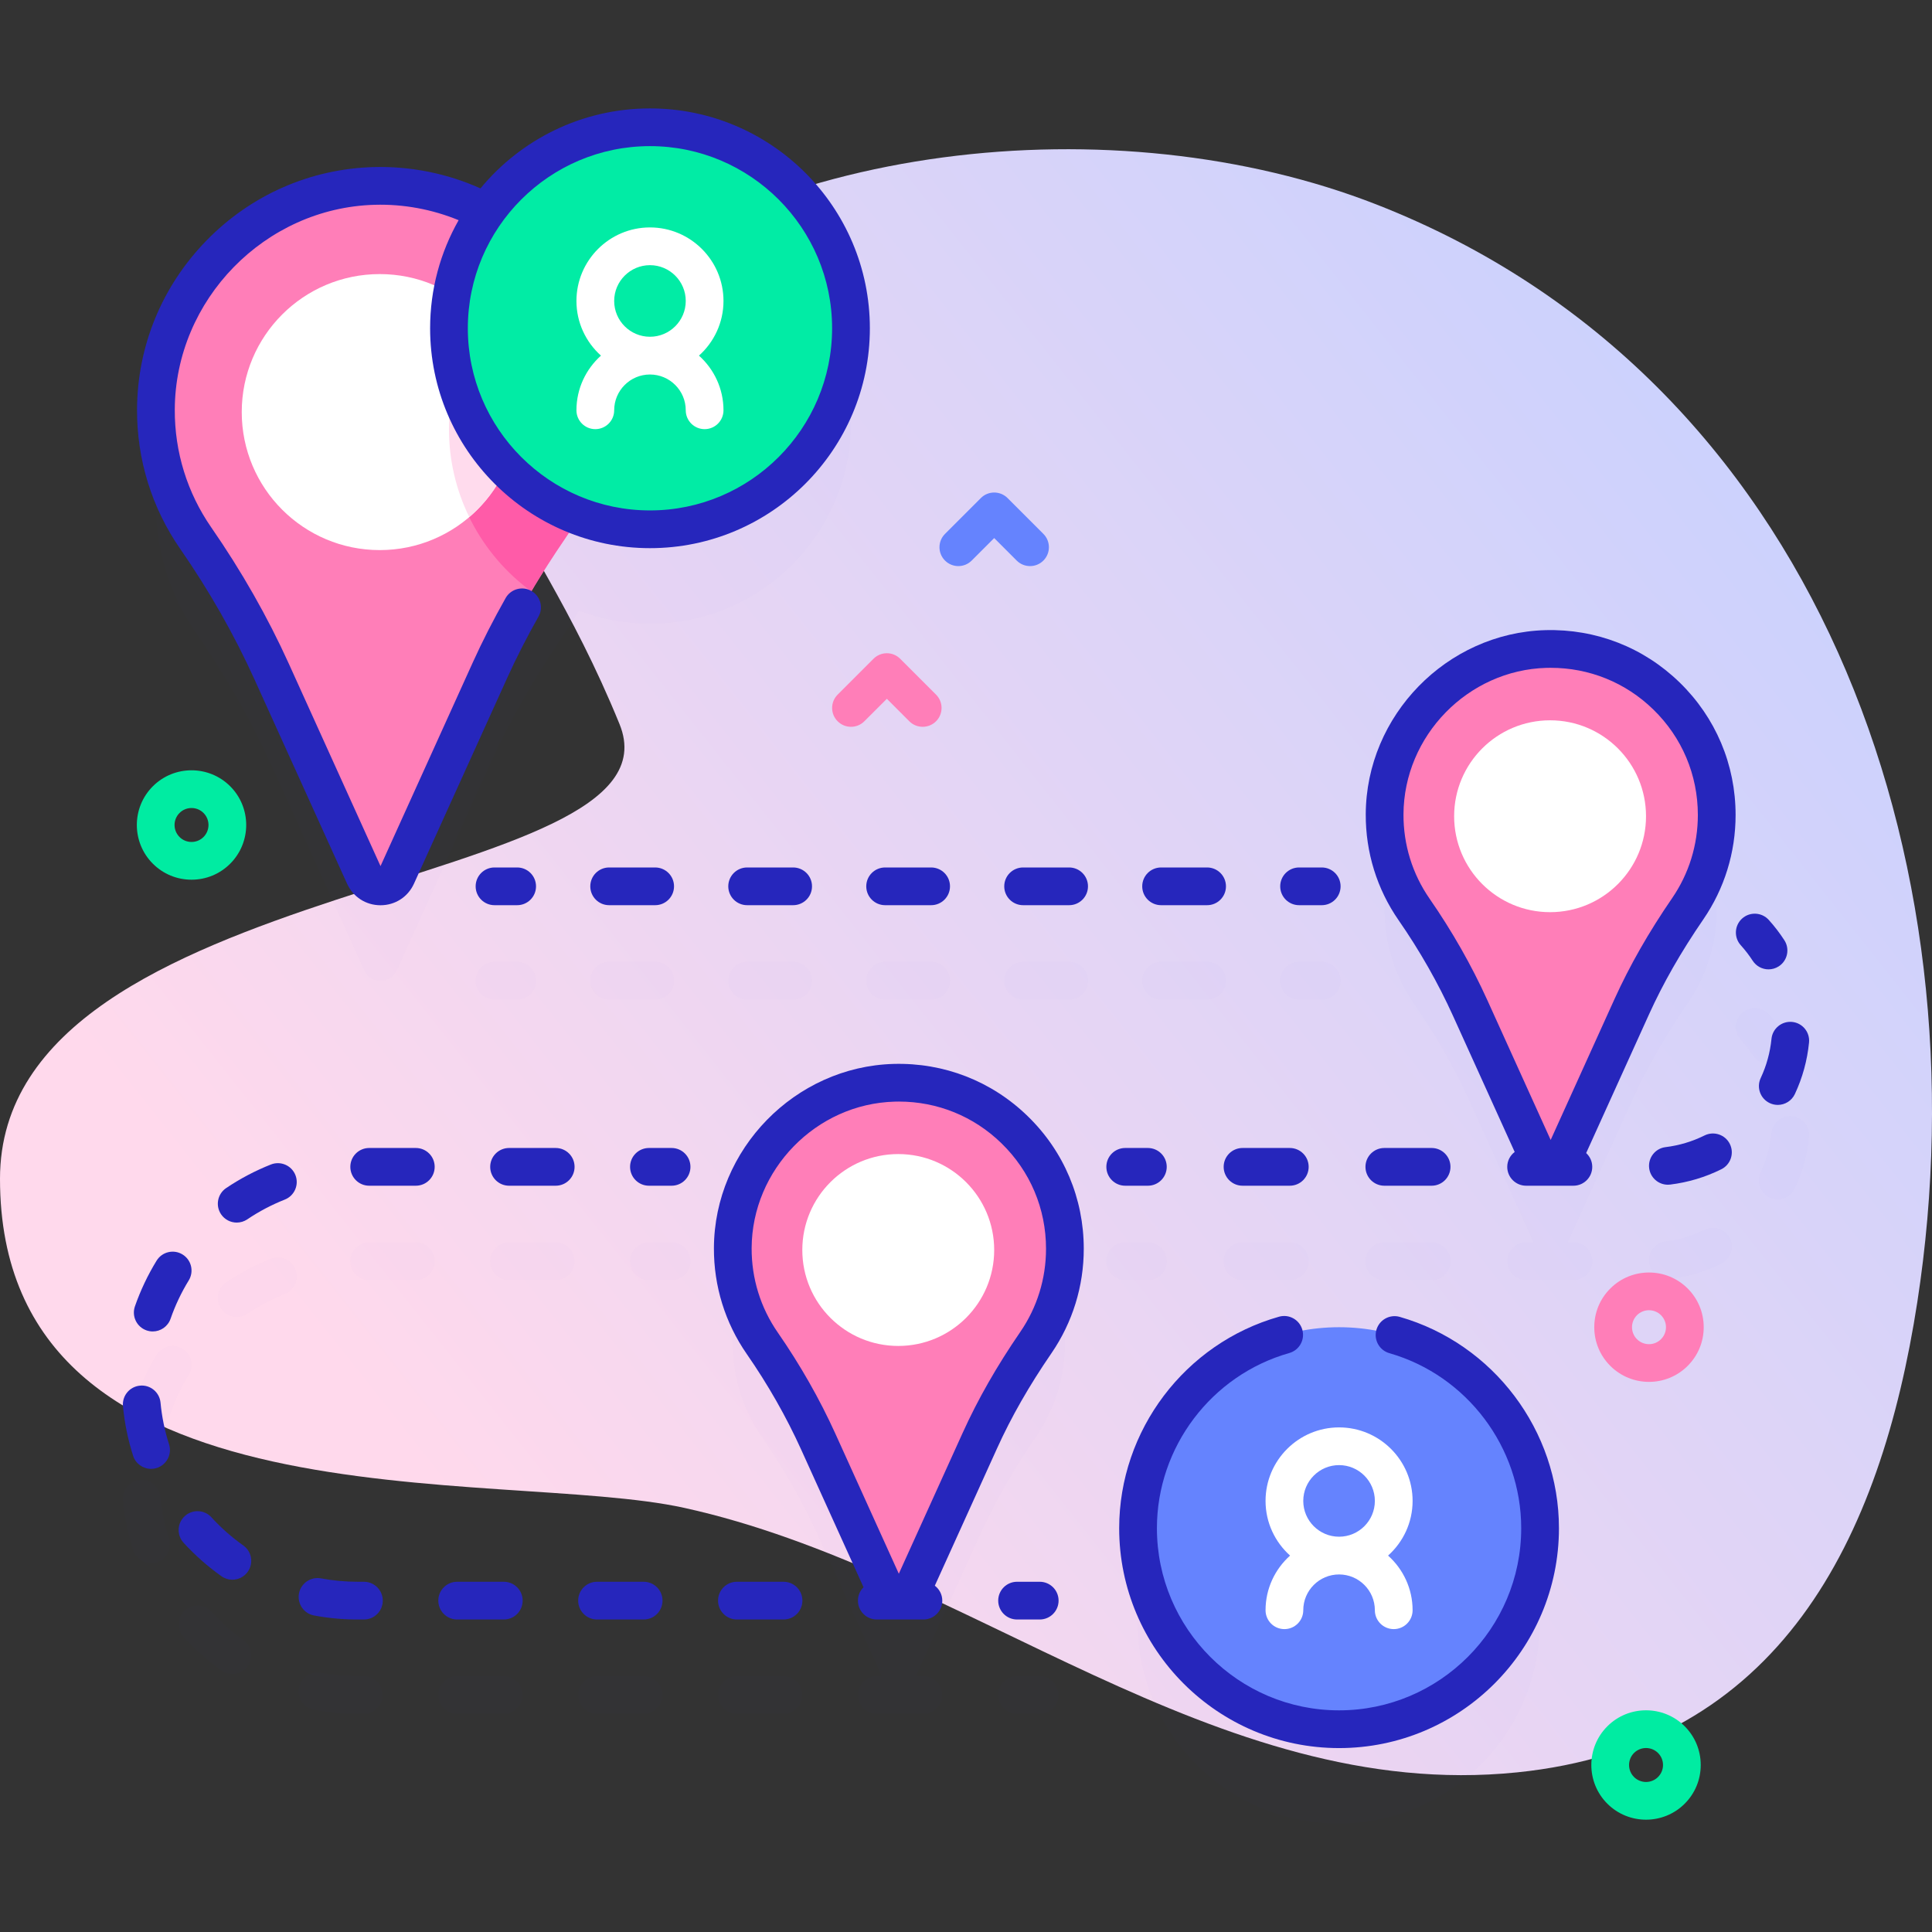 <svg width="88" height="88" viewBox="0 0 88 88" fill="none" xmlns="http://www.w3.org/2000/svg">
<rect x="0" y="0" width="88" height="88" fill="#333333" stroke="none"/>
<g clip-path="url(#clip0)">
<path d="M62.704 9.317C50.828 4.67 34.382 6.435 25.293 14.732C18.876 20.591 23.843 22.261 28.218 32.98C31.384 40.739 0 39.671 0 53.691C0 69.898 22.731 66.826 31.166 68.681C44.063 71.518 55.314 82.129 69.093 80.73C81.089 79.512 85.662 70.099 87.331 59.307C90.439 39.202 82.805 17.182 62.704 9.317Z" fill="url(#paint0_linear)"/>
<g opacity="0.1">
<path opacity="0.1" d="M40.726 53.616C36.662 53.728 33.393 57.08 33.377 61.146C33.37 62.756 33.868 64.25 34.719 65.479C35.702 66.897 36.561 68.396 37.273 69.967L40.163 76.344H39.937C39.463 76.344 39.078 76.729 39.078 77.204C39.078 77.679 39.463 78.063 39.937 78.063H42.061C42.535 78.063 42.92 77.679 42.92 77.204C42.92 76.729 42.535 76.344 42.061 76.344H41.718L44.632 69.915C45.34 68.35 46.21 66.866 47.182 65.45C48.016 64.234 48.504 62.762 48.504 61.177C48.504 56.928 45.001 53.498 40.726 53.616Z" fill="#2626BC"/>
<path opacity="0.1" d="M76.872 45.692C77.706 44.476 78.195 43.005 78.195 41.419C78.195 37.171 74.692 33.74 70.417 33.858C66.352 33.971 63.084 37.322 63.067 41.388C63.061 42.998 63.558 44.492 64.41 45.721C65.392 47.139 66.252 48.638 66.964 50.209L69.854 56.587H69.513C69.038 56.587 68.653 56.971 68.653 57.446C68.653 57.921 69.038 58.305 69.513 58.305H71.665C72.14 58.305 72.525 57.921 72.525 57.446C72.525 56.971 72.14 56.587 71.665 56.587H71.408L74.322 50.157C75.031 48.592 75.9 47.108 76.872 45.692Z" fill="#2626BC"/>
<path opacity="0.1" d="M12.372 34.882L16.591 44.193C16.88 44.83 17.785 44.83 18.073 44.193L22.324 34.811C23.283 32.695 24.46 30.688 25.774 28.772C25.986 28.463 26.181 28.142 26.359 27.811C27.368 28.194 28.462 28.405 29.605 28.405C34.662 28.405 38.761 24.306 38.761 19.249C38.761 14.193 34.662 10.094 29.605 10.094C26.52 10.094 23.794 11.621 22.135 13.96C20.623 13.154 18.886 12.715 17.042 12.766C11.545 12.918 7.124 17.451 7.102 22.951C7.093 25.129 7.765 27.149 8.917 28.812C10.247 30.729 11.409 32.757 12.372 34.882Z" fill="#2626BC"/>
<path opacity="0.1" d="M62.438 82.944C67.429 82.135 70.819 77.433 70.01 72.443C69.201 67.452 64.499 64.062 59.508 64.871C54.517 65.68 51.127 70.382 51.937 75.373C52.746 80.363 57.447 83.753 62.438 82.944Z" fill="#2626BC"/>
<path opacity="0.1" d="M30.59 56.59H29.559C29.084 56.59 28.699 56.974 28.699 57.449C28.699 57.924 29.084 58.309 29.559 58.309H30.59C31.064 58.309 31.449 57.924 31.449 57.449C31.449 56.974 31.064 56.59 30.59 56.59Z" fill="#2626BC"/>
<path opacity="0.1" d="M12.34 57.338C11.626 57.62 10.94 57.982 10.301 58.412C9.908 58.677 9.803 59.211 10.069 59.605C10.235 59.851 10.506 59.984 10.782 59.984C10.947 59.984 11.114 59.937 11.261 59.837C11.798 59.476 12.373 59.173 12.973 58.936C13.414 58.761 13.63 58.262 13.456 57.82C13.281 57.379 12.781 57.163 12.34 57.338Z" fill="#2626BC"/>
<path opacity="0.1" d="M29.318 76.344H27.194C26.72 76.344 26.335 76.728 26.335 77.203C26.335 77.678 26.72 78.062 27.194 78.062H29.318C29.793 78.062 30.177 77.678 30.177 77.203C30.177 76.728 29.793 76.344 29.318 76.344Z" fill="#2626BC"/>
<path opacity="0.1" d="M16.576 76.344H16.29C16.289 76.344 16.288 76.344 16.288 76.344C15.728 76.344 15.167 76.293 14.621 76.191C14.154 76.104 13.706 76.41 13.618 76.877C13.531 77.344 13.838 77.793 14.305 77.88C14.955 78.001 15.622 78.063 16.287 78.063H16.29H16.576C17.05 78.063 17.435 77.678 17.435 77.204C17.435 76.729 17.05 76.344 16.576 76.344Z" fill="#2626BC"/>
<path opacity="0.1" d="M18.94 56.59H16.816C16.342 56.59 15.957 56.974 15.957 57.449C15.957 57.924 16.342 58.309 16.816 58.309H18.94C19.415 58.309 19.799 57.924 19.799 57.449C19.799 56.974 19.415 56.59 18.94 56.59Z" fill="#2626BC"/>
<path opacity="0.1" d="M22.947 76.344H20.823C20.349 76.344 19.964 76.728 19.964 77.203C19.964 77.678 20.349 78.062 20.823 78.062H22.947C23.422 78.062 23.806 77.678 23.806 77.203C23.806 76.728 23.422 76.344 22.947 76.344Z" fill="#2626BC"/>
<path opacity="0.1" d="M25.311 56.59H23.188C22.713 56.59 22.328 56.974 22.328 57.449C22.328 57.924 22.713 58.309 23.188 58.309H25.311C25.786 58.309 26.171 57.924 26.171 57.449C26.171 56.974 25.786 56.59 25.311 56.59Z" fill="#2626BC"/>
<path opacity="0.1" d="M7.312 68.185C7.267 67.713 6.847 67.364 6.375 67.41C5.903 67.455 5.556 67.874 5.601 68.347C5.673 69.114 5.828 69.873 6.063 70.605C6.179 70.969 6.517 71.202 6.881 71.202C6.968 71.202 7.056 71.189 7.143 71.161C7.595 71.016 7.844 70.533 7.699 70.081C7.503 69.467 7.372 68.829 7.312 68.185Z" fill="#2626BC"/>
<path opacity="0.1" d="M11.081 74.69C10.555 74.317 10.066 73.885 9.631 73.408C9.311 73.058 8.767 73.034 8.416 73.354C8.066 73.674 8.042 74.217 8.362 74.568C8.88 75.135 9.461 75.648 10.087 76.092C10.238 76.199 10.412 76.251 10.583 76.251C10.853 76.251 11.118 76.124 11.285 75.888C11.56 75.501 11.468 74.964 11.081 74.69Z" fill="#2626BC"/>
<path opacity="0.1" d="M8.314 61.436C7.91 61.187 7.38 61.314 7.132 61.719C6.729 62.375 6.398 63.076 6.145 63.801C5.99 64.249 6.227 64.739 6.675 64.895C6.769 64.927 6.864 64.943 6.957 64.943C7.313 64.943 7.646 64.72 7.769 64.365C7.981 63.756 8.259 63.168 8.597 62.618C8.845 62.213 8.719 61.684 8.314 61.436Z" fill="#2626BC"/>
<path opacity="0.1" d="M35.689 76.344H33.565C33.091 76.344 32.706 76.728 32.706 77.203C32.706 77.678 33.091 78.062 33.565 78.062H35.689C36.164 78.062 36.548 77.678 36.548 77.203C36.548 76.728 36.164 76.344 35.689 76.344Z" fill="#2626BC"/>
<path opacity="0.1" d="M47.357 76.344H46.326C45.852 76.344 45.467 76.728 45.467 77.203C45.467 77.678 45.852 78.062 46.326 78.062H47.357C47.832 78.062 48.217 77.678 48.217 77.203C48.217 76.728 47.832 76.344 47.357 76.344Z" fill="#2626BC"/>
<path opacity="0.1" d="M81.021 48.316C81.419 48.058 81.533 47.525 81.275 47.127C81.064 46.801 80.825 46.489 80.564 46.201C80.246 45.849 79.702 45.822 79.35 46.14C78.998 46.458 78.971 47.002 79.289 47.354C79.489 47.574 79.671 47.812 79.833 48.061C79.997 48.315 80.273 48.454 80.555 48.454C80.715 48.454 80.877 48.409 81.021 48.316Z" fill="#2626BC"/>
<path opacity="0.1" d="M81.628 50.844C81.155 50.796 80.735 51.142 80.688 51.614C80.626 52.236 80.461 52.836 80.197 53.401C79.995 53.831 80.18 54.342 80.61 54.543C80.728 54.599 80.852 54.625 80.974 54.625C81.297 54.625 81.607 54.442 81.753 54.13C82.1 53.389 82.317 52.6 82.398 51.785C82.445 51.312 82.101 50.892 81.628 50.844Z" fill="#2626BC"/>
<path opacity="0.1" d="M56.595 58.309H58.748C59.222 58.309 59.607 57.924 59.607 57.449C59.607 56.974 59.222 56.59 58.748 56.59H56.595C56.12 56.59 55.735 56.974 55.735 57.449C55.735 57.924 56.12 58.309 56.595 58.309Z" fill="#2626BC"/>
<path opacity="0.1" d="M63.054 58.309H65.207C65.681 58.309 66.066 57.924 66.066 57.449C66.066 56.974 65.681 56.59 65.207 56.59H63.054C62.579 56.59 62.194 56.974 62.194 57.449C62.194 57.924 62.579 58.309 63.054 58.309Z" fill="#2626BC"/>
<path opacity="0.1" d="M77.639 56.015C77.081 56.292 76.484 56.471 75.865 56.546C75.394 56.604 75.058 57.032 75.116 57.503C75.169 57.939 75.54 58.259 75.968 58.259C76.002 58.259 76.037 58.257 76.073 58.252C76.886 58.153 77.67 57.919 78.403 57.555C78.828 57.344 79.002 56.828 78.791 56.403C78.58 55.978 78.064 55.805 77.639 56.015Z" fill="#2626BC"/>
<path opacity="0.1" d="M53.143 57.449C53.143 56.974 52.758 56.59 52.283 56.59H51.252C50.777 56.59 50.393 56.974 50.393 57.449C50.393 57.924 50.777 58.309 51.252 58.309H52.283C52.758 58.309 53.143 57.924 53.143 57.449Z" fill="#2626BC"/>
<path opacity="0.1" d="M22.524 43.812C22.05 43.812 21.665 44.197 21.665 44.672C21.665 45.147 22.05 45.531 22.524 45.531H23.556C24.03 45.531 24.415 45.147 24.415 44.672C24.415 44.197 24.03 43.812 23.556 43.812H22.524Z" fill="#2626BC"/>
<path opacity="0.1" d="M34.031 43.812C33.557 43.812 33.172 44.197 33.172 44.672C33.172 45.147 33.557 45.531 34.031 45.531H36.126C36.601 45.531 36.986 45.147 36.986 44.672C36.986 44.197 36.601 43.812 36.126 43.812H34.031Z" fill="#2626BC"/>
<path opacity="0.1" d="M27.746 43.812C27.271 43.812 26.887 44.197 26.887 44.672C26.887 45.147 27.271 45.531 27.746 45.531H29.841C30.316 45.531 30.701 45.147 30.701 44.672C30.701 44.197 30.316 43.812 29.841 43.812H27.746Z" fill="#2626BC"/>
<path opacity="0.1" d="M48.697 43.812H46.602C46.127 43.812 45.742 44.197 45.742 44.672C45.742 45.147 46.127 45.531 46.602 45.531H48.697C49.171 45.531 49.556 45.147 49.556 44.672C49.556 44.197 49.171 43.812 48.697 43.812Z" fill="#2626BC"/>
<path opacity="0.1" d="M52.887 45.531H54.982C55.456 45.531 55.841 45.147 55.841 44.672C55.841 44.197 55.456 43.812 54.982 43.812H52.887C52.412 43.812 52.027 44.197 52.027 44.672C52.027 45.147 52.412 45.531 52.887 45.531Z" fill="#2626BC"/>
<path opacity="0.1" d="M40.316 45.531H42.411C42.886 45.531 43.271 45.147 43.271 44.672C43.271 44.197 42.886 43.812 42.411 43.812H40.316C39.842 43.812 39.457 44.197 39.457 44.672C39.457 45.147 39.842 45.531 40.316 45.531Z" fill="#2626BC"/>
<path opacity="0.1" d="M59.172 45.531H60.203C60.678 45.531 61.062 45.147 61.062 44.672C61.062 44.197 60.678 43.812 60.203 43.812H59.172C58.697 43.812 58.312 44.197 58.312 44.672C58.312 45.147 58.697 45.531 59.172 45.531Z" fill="#2626BC"/>
</g>
<path d="M27.563 18.695C27.563 12.949 22.826 8.309 17.043 8.469C11.546 8.621 7.125 13.153 7.103 18.653C7.094 20.831 7.766 22.852 8.918 24.514C10.247 26.432 11.41 28.46 12.373 30.585L16.592 39.895C16.88 40.533 17.785 40.533 18.074 39.895L22.325 30.514C23.284 28.398 24.461 26.391 25.775 24.475C26.903 22.83 27.563 20.84 27.563 18.695Z" fill="#FF7EB8"/>
<path d="M27.564 18.695C27.564 20.84 26.904 22.831 25.775 24.476C25.225 25.278 24.695 26.098 24.199 26.935C21.927 25.27 20.45 22.58 20.45 19.546C20.45 16.239 22.203 13.343 24.83 11.734C26.526 13.56 27.564 16.007 27.564 18.695Z" fill="#FF5BA8"/>
<path d="M17.297 25.056C20.768 25.056 23.583 22.242 23.583 18.77C23.583 15.299 20.768 12.484 17.297 12.484C13.825 12.484 11.011 15.299 11.011 18.77C11.011 22.242 13.825 25.056 17.297 25.056Z" fill="white"/>
<path d="M23.584 18.77C23.584 20.687 22.727 22.402 21.375 23.553C20.782 22.343 20.45 20.984 20.45 19.545C20.45 17.696 20.998 15.974 21.942 14.535C22.963 15.652 23.584 17.139 23.584 18.77Z" fill="#FFDBED"/>
<path d="M48.504 56.88C48.504 52.632 45.001 49.201 40.726 49.319C36.662 49.432 33.393 52.783 33.377 56.849C33.37 58.459 33.868 59.953 34.719 61.182C35.702 62.6 36.561 64.099 37.273 65.67L40.393 72.554C40.606 73.025 41.275 73.025 41.489 72.554L44.632 65.618C45.341 64.053 46.21 62.569 47.182 61.153C48.016 59.937 48.504 58.466 48.504 56.88Z" fill="#FF7EB8"/>
<path d="M40.914 61.306C43.327 61.306 45.284 59.35 45.284 56.936C45.284 54.523 43.327 52.566 40.914 52.566C38.5 52.566 36.544 54.523 36.544 56.936C36.544 59.35 38.5 61.306 40.914 61.306Z" fill="white"/>
<path d="M78.195 37.122C78.195 32.874 74.692 29.444 70.417 29.562C66.352 29.674 63.084 33.025 63.067 37.091C63.061 38.701 63.558 40.195 64.41 41.424C65.392 42.842 66.252 44.341 66.964 45.912L70.083 52.796C70.296 53.267 70.966 53.267 71.179 52.796L74.322 45.86C75.031 44.295 75.901 42.811 76.873 41.395C77.706 40.179 78.195 38.708 78.195 37.122Z" fill="#FF7EB8"/>
<path d="M70.604 41.548C73.018 41.548 74.974 39.592 74.974 37.178C74.974 34.765 73.018 32.809 70.604 32.809C68.191 32.809 66.234 34.765 66.234 37.178C66.234 39.592 68.191 41.548 70.604 41.548Z" fill="white"/>
<path d="M30.59 54.008H29.559C29.084 54.008 28.699 53.623 28.699 53.148C28.699 52.674 29.084 52.289 29.559 52.289H30.59C31.064 52.289 31.449 52.674 31.449 53.148C31.449 53.623 31.064 54.008 30.59 54.008Z" fill="#2626BC"/>
<path d="M46.813 50.842C45.169 49.242 42.999 48.398 40.703 48.46C36.208 48.584 32.536 52.346 32.518 56.845C32.511 58.581 33.028 60.25 34.013 61.672C34.981 63.068 35.815 64.533 36.491 66.025L39.333 72.297C39.175 72.452 39.078 72.668 39.078 72.907C39.078 73.382 39.463 73.766 39.937 73.766H42.061C42.535 73.766 42.92 73.382 42.92 72.907C42.92 72.629 42.786 72.383 42.58 72.226L45.414 65.972C46.064 64.538 46.874 63.12 47.891 61.639C48.854 60.234 49.364 58.589 49.364 56.88C49.364 54.586 48.458 52.441 46.813 50.842ZM46.473 60.667C45.399 62.232 44.541 63.736 43.849 65.263L40.94 71.681L38.056 65.315C37.337 63.729 36.452 62.174 35.426 60.693C34.642 59.562 34.231 58.234 34.236 56.852C34.251 53.271 37.173 50.277 40.75 50.178C40.814 50.176 40.878 50.175 40.942 50.175C42.699 50.175 44.352 50.845 45.614 52.074C46.924 53.347 47.645 55.054 47.645 56.88C47.645 58.24 47.24 59.55 46.473 60.667Z" fill="#2626BC"/>
<path d="M16.576 72.047H16.29C15.729 72.047 15.167 71.996 14.621 71.893C14.154 71.807 13.706 72.114 13.618 72.58C13.531 73.047 13.838 73.496 14.305 73.583C14.955 73.705 15.623 73.766 16.29 73.766H16.576C17.05 73.766 17.435 73.382 17.435 72.907C17.435 72.432 17.05 72.047 16.576 72.047Z" fill="#2626BC"/>
<path d="M12.34 53.041C11.626 53.324 10.94 53.685 10.301 54.115C9.908 54.38 9.803 54.914 10.069 55.308C10.235 55.554 10.506 55.687 10.782 55.687C10.947 55.687 11.114 55.64 11.262 55.541C11.798 55.179 12.374 54.876 12.973 54.639C13.414 54.464 13.63 53.965 13.456 53.524C13.281 53.082 12.781 52.867 12.34 53.041Z" fill="#2626BC"/>
<path d="M11.081 70.393C10.555 70.02 10.066 69.589 9.631 69.112C9.311 68.761 8.767 68.737 8.416 69.057C8.066 69.377 8.042 69.921 8.362 70.271C8.88 70.838 9.461 71.351 10.087 71.795C10.238 71.902 10.412 71.954 10.583 71.954C10.853 71.954 11.118 71.828 11.285 71.591C11.56 71.204 11.468 70.668 11.081 70.393Z" fill="#2626BC"/>
<path d="M7.312 63.888C7.267 63.416 6.847 63.067 6.375 63.114C5.903 63.158 5.556 63.577 5.601 64.05C5.673 64.817 5.828 65.576 6.063 66.308C6.179 66.672 6.517 66.905 6.881 66.905C6.968 66.905 7.056 66.892 7.143 66.864C7.595 66.719 7.844 66.236 7.699 65.784C7.503 65.17 7.372 64.532 7.312 63.888Z" fill="#2626BC"/>
<path d="M8.314 57.139C7.91 56.89 7.381 57.017 7.132 57.422C6.73 58.078 6.398 58.779 6.145 59.504C5.99 59.952 6.227 60.442 6.675 60.598C6.769 60.63 6.864 60.646 6.957 60.646C7.313 60.646 7.646 60.423 7.769 60.068C7.981 59.459 8.259 58.871 8.597 58.321C8.845 57.916 8.719 57.387 8.314 57.139Z" fill="#2626BC"/>
<path d="M25.311 52.289H23.188C22.713 52.289 22.328 52.674 22.328 53.148C22.328 53.623 22.713 54.008 23.188 54.008H25.311C25.786 54.008 26.171 53.623 26.171 53.148C26.171 52.674 25.786 52.289 25.311 52.289Z" fill="#2626BC"/>
<path d="M29.318 72.047H27.194C26.72 72.047 26.335 72.431 26.335 72.906C26.335 73.381 26.72 73.766 27.194 73.766H29.318C29.793 73.766 30.177 73.381 30.177 72.906C30.177 72.431 29.793 72.047 29.318 72.047Z" fill="#2626BC"/>
<path d="M35.689 72.047H33.565C33.091 72.047 32.706 72.431 32.706 72.906C32.706 73.381 33.091 73.766 33.565 73.766H35.689C36.164 73.766 36.548 73.381 36.548 72.906C36.548 72.431 36.164 72.047 35.689 72.047Z" fill="#2626BC"/>
<path d="M18.94 52.289H16.816C16.342 52.289 15.957 52.674 15.957 53.148C15.957 53.623 16.342 54.008 16.816 54.008H18.94C19.415 54.008 19.799 53.623 19.799 53.148C19.799 52.674 19.415 52.289 18.94 52.289Z" fill="#2626BC"/>
<path d="M22.947 72.047H20.823C20.349 72.047 19.964 72.431 19.964 72.906C19.964 73.381 20.349 73.766 20.823 73.766H22.947C23.422 73.766 23.806 73.381 23.806 72.906C23.806 72.431 23.422 72.047 22.947 72.047Z" fill="#2626BC"/>
<path d="M47.357 73.766H46.326C45.852 73.766 45.467 73.381 45.467 72.906C45.467 72.431 45.852 72.047 46.326 72.047H47.357C47.832 72.047 48.217 72.431 48.217 72.906C48.217 73.381 47.832 73.766 47.357 73.766Z" fill="#2626BC"/>
<path d="M80.555 44.153C80.273 44.153 79.997 44.014 79.833 43.76C79.671 43.511 79.488 43.273 79.289 43.053C78.971 42.701 78.998 42.157 79.35 41.839C79.702 41.521 80.246 41.548 80.564 41.9C80.825 42.188 81.064 42.5 81.275 42.826C81.533 43.224 81.419 43.757 81.021 44.015C80.877 44.108 80.715 44.153 80.555 44.153Z" fill="#2626BC"/>
<path d="M70.393 28.702C65.898 28.826 62.226 32.588 62.208 37.087C62.201 38.823 62.718 40.492 63.704 41.914C64.672 43.311 65.505 44.776 66.181 46.267L68.992 52.47C68.787 52.627 68.653 52.871 68.653 53.149C68.653 53.624 69.038 54.008 69.513 54.008H71.666C72.14 54.008 72.525 53.624 72.525 53.149C72.525 52.9 72.417 52.677 72.248 52.52L75.105 46.215C75.755 44.779 76.565 43.362 77.581 41.881C78.545 40.477 79.054 38.831 79.054 37.122C79.054 34.828 78.148 32.684 76.504 31.084C74.86 29.485 72.692 28.642 70.393 28.702ZM76.164 40.908C75.09 42.473 74.232 43.977 73.539 45.505L70.631 51.923L67.747 45.557C67.028 43.972 66.143 42.417 65.116 40.935C64.333 39.804 63.921 38.476 63.927 37.094C63.941 33.513 66.863 30.519 70.441 30.42C70.505 30.419 70.568 30.418 70.632 30.418C72.389 30.418 74.043 31.087 75.305 32.316C76.614 33.589 77.335 35.296 77.335 37.122C77.335 38.482 76.93 39.792 76.164 40.908Z" fill="#2626BC"/>
<path d="M58.749 52.289H56.596C56.121 52.289 55.736 52.674 55.736 53.148C55.736 53.623 56.121 54.008 56.596 54.008H58.749C59.223 54.008 59.608 53.623 59.608 53.148C59.608 52.674 59.223 52.289 58.749 52.289Z" fill="#2626BC"/>
<path d="M65.208 52.289H63.055C62.58 52.289 62.195 52.674 62.195 53.148C62.195 53.623 62.58 54.008 63.055 54.008H65.208C65.682 54.008 66.067 53.623 66.067 53.148C66.067 52.674 65.682 52.289 65.208 52.289Z" fill="#2626BC"/>
<path d="M81.629 46.547C81.159 46.502 80.736 46.845 80.689 47.317C80.627 47.938 80.462 48.539 80.198 49.103C79.996 49.533 80.181 50.045 80.611 50.246C80.729 50.301 80.853 50.327 80.975 50.327C81.298 50.327 81.608 50.144 81.754 49.832C82.101 49.092 82.318 48.303 82.399 47.487C82.446 47.015 82.102 46.594 81.629 46.547Z" fill="#2626BC"/>
<path d="M77.64 51.718C77.082 51.995 76.485 52.174 75.865 52.25C75.394 52.307 75.059 52.736 75.117 53.207C75.17 53.642 75.541 53.962 75.969 53.962C76.004 53.962 76.039 53.96 76.074 53.956C76.887 53.856 77.671 53.622 78.404 53.258C78.829 53.047 79.003 52.532 78.792 52.106C78.581 51.681 78.066 51.508 77.64 51.718Z" fill="#2626BC"/>
<path d="M52.283 54.008H51.252C50.777 54.008 50.393 53.623 50.393 53.148C50.393 52.674 50.777 52.289 51.252 52.289H52.283C52.758 52.289 53.143 52.674 53.143 53.148C53.143 53.623 52.758 54.008 52.283 54.008Z" fill="#2626BC"/>
<path d="M23.556 41.23H22.524C22.05 41.23 21.665 40.846 21.665 40.371C21.665 39.896 22.05 39.512 22.524 39.512H23.556C24.03 39.512 24.415 39.896 24.415 40.371C24.415 40.846 24.03 41.23 23.556 41.23Z" fill="#2626BC"/>
<path d="M54.982 41.23H52.887C52.412 41.23 52.027 40.846 52.027 40.371C52.027 39.896 52.412 39.512 52.887 39.512H54.982C55.456 39.512 55.841 39.896 55.841 40.371C55.841 40.846 55.456 41.23 54.982 41.23ZM48.697 41.23H46.602C46.127 41.23 45.742 40.846 45.742 40.371C45.742 39.896 46.127 39.512 46.602 39.512H48.697C49.171 39.512 49.556 39.896 49.556 40.371C49.556 40.846 49.171 41.23 48.697 41.23ZM42.411 41.23H40.316C39.842 41.23 39.457 40.846 39.457 40.371C39.457 39.896 39.842 39.512 40.316 39.512H42.411C42.886 39.512 43.271 39.896 43.271 40.371C43.271 40.846 42.886 41.23 42.411 41.23ZM36.126 41.23H34.031C33.557 41.23 33.172 40.846 33.172 40.371C33.172 39.896 33.557 39.512 34.031 39.512H36.126C36.601 39.512 36.986 39.896 36.986 40.371C36.986 40.846 36.601 41.23 36.126 41.23ZM29.841 41.23H27.746C27.271 41.23 26.887 40.846 26.887 40.371C26.887 39.896 27.271 39.512 27.746 39.512H29.841C30.316 39.512 30.701 39.896 30.701 40.371C30.701 40.846 30.316 41.23 29.841 41.23Z" fill="#2626BC"/>
<path d="M60.203 41.23H59.172C58.697 41.23 58.312 40.846 58.312 40.371C58.312 39.896 58.697 39.512 59.172 39.512H60.203C60.678 39.512 61.062 39.896 61.062 40.371C61.062 40.846 60.678 41.23 60.203 41.23Z" fill="#2626BC"/>
<path d="M29.605 24.108C34.661 24.108 38.76 20.009 38.76 14.953C38.76 9.896 34.661 5.797 29.605 5.797C24.548 5.797 20.449 9.896 20.449 14.953C20.449 20.009 24.548 24.108 29.605 24.108Z" fill="#01ECA5"/>
<path d="M31.837 16.198C32.521 15.585 32.954 14.697 32.954 13.709C32.954 11.862 31.452 10.359 29.605 10.359C27.758 10.359 26.256 11.862 26.256 13.709C26.256 14.697 26.689 15.585 27.373 16.198C26.689 16.812 26.256 17.699 26.256 18.688C26.256 19.163 26.641 19.547 27.115 19.547C27.59 19.547 27.975 19.163 27.975 18.688C27.975 17.789 28.706 17.058 29.605 17.058C30.504 17.058 31.235 17.789 31.235 18.688C31.235 19.163 31.62 19.547 32.095 19.547C32.569 19.547 32.954 19.163 32.954 18.688C32.954 17.699 32.521 16.812 31.837 16.198ZM27.975 13.709C27.975 12.81 28.706 12.078 29.605 12.078C30.504 12.078 31.235 12.809 31.235 13.709C31.235 14.608 30.504 15.339 29.605 15.339C28.706 15.339 27.975 14.608 27.975 13.709Z" fill="white"/>
<path d="M29.605 4.938C26.501 4.938 23.722 6.357 21.884 8.581C20.366 7.899 18.698 7.564 17.019 7.61C14.136 7.69 11.431 8.878 9.404 10.956C7.377 13.033 6.254 15.765 6.242 18.65C6.233 20.935 6.914 23.133 8.211 25.004C9.531 26.909 10.667 28.906 11.589 30.94L15.808 40.25C16.082 40.856 16.666 41.233 17.332 41.233C17.997 41.233 18.581 40.856 18.856 40.25L23.107 30.869C23.517 29.963 23.995 29.027 24.527 28.086C24.761 27.673 24.615 27.149 24.202 26.915C23.789 26.682 23.265 26.827 23.031 27.24C22.474 28.226 21.973 29.208 21.541 30.16L17.332 39.45L13.155 30.23C12.191 28.102 11.002 26.015 9.624 24.025C8.528 22.444 7.953 20.588 7.961 18.657C7.981 13.651 12.066 9.466 17.067 9.328C18.382 9.291 19.686 9.535 20.89 10.029C20.064 11.484 19.591 13.163 19.591 14.953C19.591 20.475 24.083 24.968 29.606 24.968C35.128 24.968 39.621 20.475 39.621 14.953C39.621 9.43 35.128 4.938 29.605 4.938ZM29.605 23.249C25.031 23.249 21.309 19.527 21.309 14.952C21.309 10.378 25.031 6.656 29.605 6.656C34.18 6.656 37.901 10.378 37.901 14.952C37.901 19.527 34.18 23.249 29.605 23.249Z" fill="#2626BC"/>
<path d="M60.992 78.764C66.049 78.764 70.148 74.665 70.148 69.609C70.148 64.552 66.049 60.453 60.992 60.453C55.936 60.453 51.837 64.552 51.837 69.609C51.837 74.665 55.936 78.764 60.992 78.764Z" fill="#6583FE"/>
<path d="M63.225 70.855C63.909 70.241 64.342 69.354 64.342 68.365C64.342 66.518 62.84 65.016 60.993 65.016C59.146 65.016 57.644 66.518 57.644 68.365C57.644 69.354 58.077 70.241 58.761 70.855C58.077 71.468 57.644 72.356 57.644 73.344C57.644 73.819 58.028 74.204 58.503 74.204C58.977 74.204 59.362 73.819 59.362 73.344C59.362 72.445 60.094 71.714 60.993 71.714C61.892 71.714 62.623 72.445 62.623 73.344C62.623 73.819 63.008 74.204 63.483 74.204C63.957 74.204 64.342 73.819 64.342 73.344C64.342 72.356 63.909 71.468 63.225 70.855ZM59.362 68.365C59.362 67.466 60.094 66.734 60.993 66.734C61.892 66.734 62.623 67.466 62.623 68.365C62.623 69.264 61.892 69.995 60.993 69.995C60.094 69.995 59.362 69.264 59.362 68.365Z" fill="white"/>
<path d="M60.992 79.623C55.47 79.623 50.977 75.131 50.977 69.608C50.977 65.151 53.971 61.189 58.258 59.974C58.715 59.845 59.19 60.11 59.319 60.567C59.448 61.023 59.183 61.498 58.727 61.628C55.176 62.634 52.696 65.916 52.696 69.608C52.696 74.183 56.418 77.904 60.992 77.904C65.567 77.904 69.289 74.183 69.289 69.608C69.289 65.927 66.819 62.649 63.283 61.635C62.827 61.504 62.563 61.028 62.694 60.572C62.825 60.115 63.3 59.852 63.757 59.982C68.026 61.206 71.008 65.165 71.008 69.608C71.008 75.131 66.515 79.623 60.992 79.623Z" fill="#2626BC"/>
<path d="M42.027 33.105C41.807 33.105 41.587 33.022 41.419 32.854L40.395 31.829L39.369 32.854C39.034 33.189 38.49 33.189 38.154 32.854C37.818 32.518 37.818 31.974 38.154 31.639L39.787 30.006C40.123 29.67 40.667 29.67 41.002 30.006L42.635 31.639C42.971 31.974 42.971 32.518 42.635 32.854C42.467 33.021 42.247 33.105 42.027 33.105Z" fill="#FF7EB8"/>
<path d="M46.917 25.785C46.697 25.785 46.477 25.701 46.309 25.533L45.284 24.508L44.259 25.533C43.923 25.869 43.379 25.869 43.044 25.533C42.708 25.198 42.708 24.654 43.044 24.318L44.677 22.685C45.012 22.35 45.556 22.35 45.892 22.685L47.525 24.318C47.86 24.654 47.86 25.198 47.525 25.533C47.357 25.701 47.137 25.785 46.917 25.785Z" fill="#6583FE"/>
<path d="M8.724 40.069C8.058 40.069 7.432 39.81 6.961 39.339C5.99 38.367 5.99 36.786 6.961 35.815C7.933 34.843 9.514 34.843 10.486 35.815C11.457 36.786 11.457 38.367 10.486 39.339C10.015 39.81 9.389 40.069 8.724 40.069ZM8.724 36.804C8.526 36.804 8.327 36.879 8.177 37.03C7.875 37.331 7.875 37.822 8.177 38.124C8.323 38.27 8.517 38.35 8.724 38.35C8.93 38.35 9.124 38.27 9.27 38.124C9.572 37.822 9.572 37.331 9.27 37.03C9.12 36.879 8.922 36.804 8.724 36.804Z" fill="#00ECA2"/>
<path d="M74.974 82.884C74.336 82.884 73.698 82.641 73.212 82.156C72.24 81.184 72.24 79.603 73.212 78.631C74.184 77.659 75.765 77.659 76.737 78.631C77.207 79.102 77.466 79.728 77.466 80.393C77.466 81.059 77.207 81.685 76.736 82.156C76.251 82.641 75.612 82.884 74.974 82.884ZM74.974 79.62C74.776 79.62 74.578 79.696 74.427 79.846C74.126 80.148 74.126 80.638 74.427 80.94C74.729 81.242 75.22 81.242 75.521 80.94C75.667 80.794 75.748 80.6 75.748 80.393C75.748 80.187 75.667 79.992 75.521 79.846V79.846C75.371 79.696 75.172 79.62 74.974 79.62Z" fill="#00ECA2"/>
<path d="M75.109 62.943C74.471 62.943 73.833 62.7 73.347 62.214C72.876 61.744 72.617 61.118 72.617 60.452C72.617 59.786 72.876 59.16 73.347 58.69C74.319 57.718 75.9 57.718 76.872 58.69V58.69V58.69C77.342 59.16 77.602 59.786 77.602 60.452C77.602 61.118 77.342 61.744 76.871 62.214C76.386 62.7 75.748 62.943 75.109 62.943ZM75.109 59.679C74.911 59.679 74.713 59.754 74.562 59.905C74.416 60.051 74.336 60.245 74.336 60.452C74.336 60.659 74.416 60.853 74.562 60.999C74.864 61.301 75.355 61.301 75.656 60.999C75.802 60.853 75.883 60.659 75.883 60.452C75.883 60.245 75.802 60.051 75.656 59.905V59.905C75.505 59.754 75.307 59.679 75.109 59.679Z" fill="#FF7EB8"/>
</g>
<defs>
<linearGradient id="paint0_linear" x1="88.294" y1="17.12" x2="21.266" y2="70.227" gradientUnits="userSpaceOnUse">
<stop stop-color="#C6D1FF"/>
<stop offset="0.583" stop-color="#E6D5F4"/>
<stop offset="0.997" stop-color="#FFD9EC"/>
</linearGradient>
<clipPath id="clip0">
<rect width="88" height="88" fill="white"/>
</clipPath>
</defs>
</svg>
